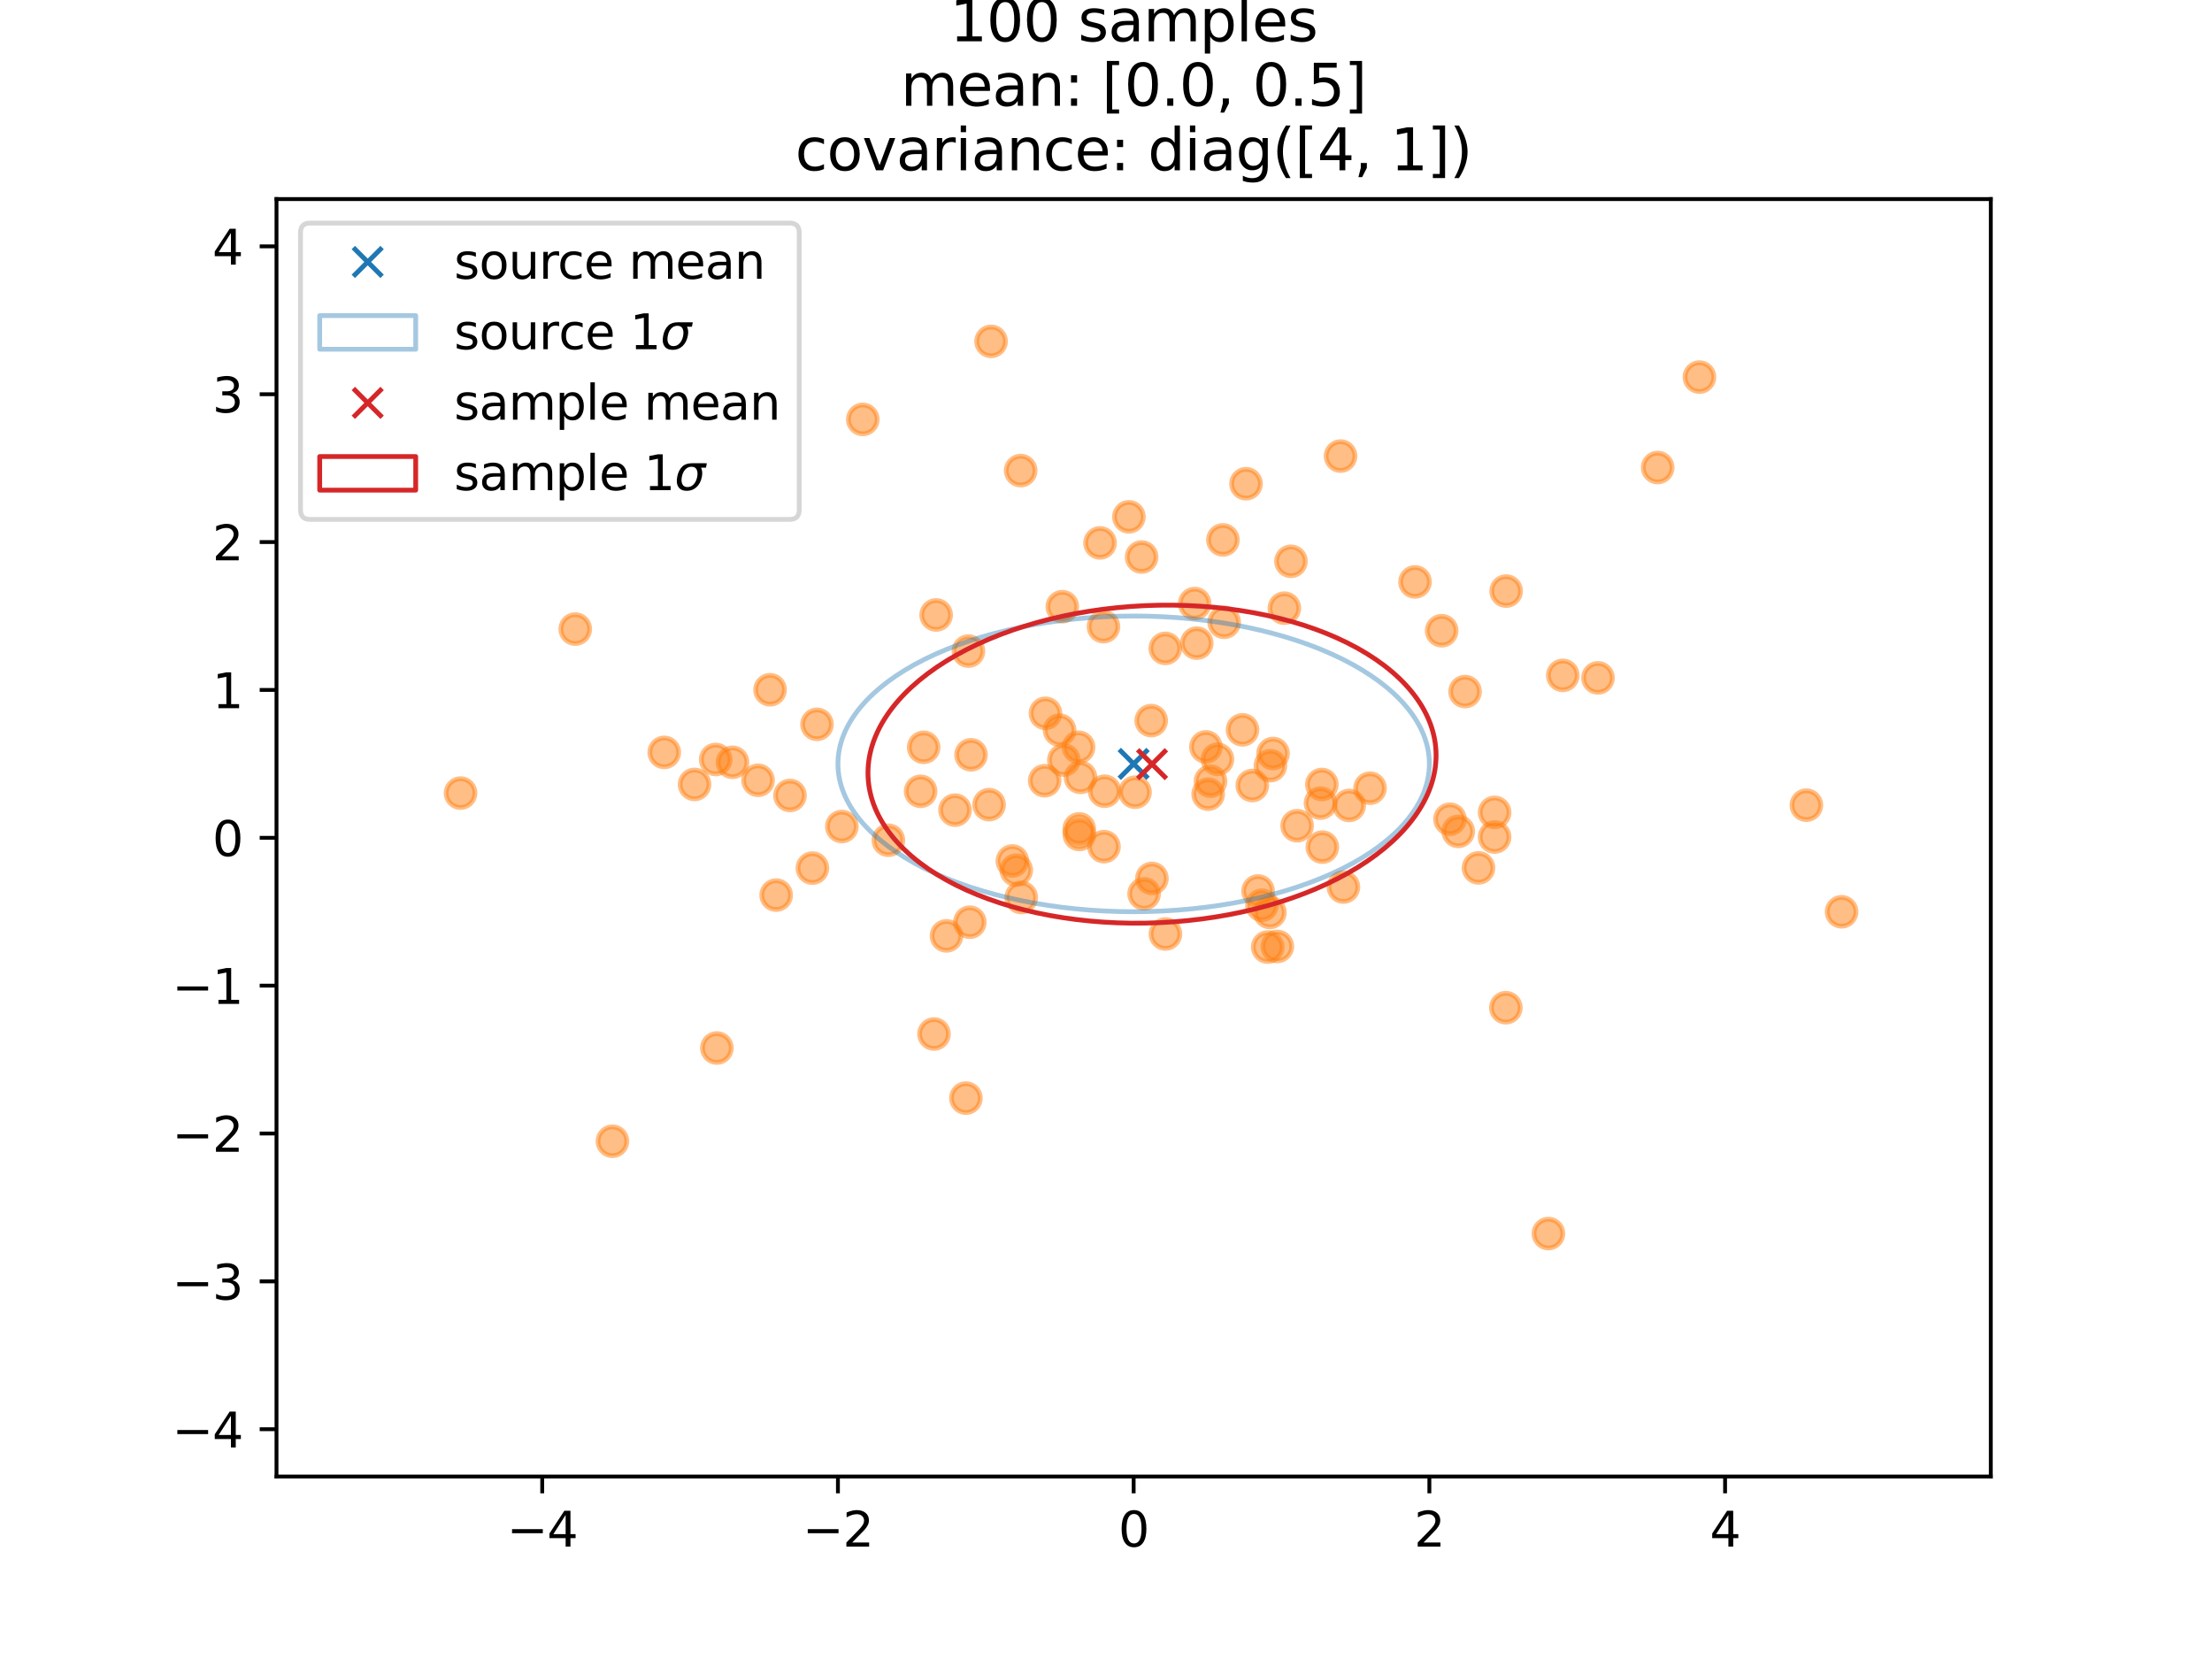 <?xml version="1.0" encoding="utf-8" standalone="no"?>
<!DOCTYPE svg PUBLIC "-//W3C//DTD SVG 1.1//EN"
  "http://www.w3.org/Graphics/SVG/1.1/DTD/svg11.dtd">
<svg xmlns:xlink="http://www.w3.org/1999/xlink" width="460.8pt" height="345.6pt" viewBox="0 0 460.8 345.6" xmlns="http://www.w3.org/2000/svg" version="1.1">
 <defs>
  <style type="text/css">*{stroke-linejoin: round; stroke-linecap: butt}</style>
 </defs>
 <g id="figure_1">
  <g id="patch_1">
   <path d="M 0 345.6 
L 460.8 345.6 
L 460.8 0 
L 0 0 
z
" style="fill: #ffffff"/>
  </g>
  <g id="axes_1">
   <g id="patch_2">
    <path d="M 57.6 307.584 
L 414.72 307.584 
L 414.72 41.472 
L 57.6 41.472 
z
" style="fill: #ffffff"/>
   </g>
   <g id="PathCollection_1">
    <defs>
     <path id="m001c4a2c15" d="M 0 3 
C 0.796 3 1.559 2.684 2.121 2.121 
C 2.684 1.559 3 0.796 3 0 
C 3 -0.796 2.684 -1.559 2.121 -2.121 
C 1.559 -2.684 0.796 -3 0 -3 
C -0.796 -3 -1.559 -2.684 -2.121 -2.121 
C -2.684 -1.559 -3 -0.796 -3 0 
C -3 0.796 -2.684 1.559 -2.121 2.121 
C -1.559 2.684 -0.796 3 0 3 
z
" style="stroke: #ff7f0e; stroke-opacity: 0.5"/>
    </defs>
    <g clip-path="url(#pe6e20562d8)">
     <use xlink:href="#m001c4a2c15" x="224.821" y="172.67" style="fill: #ff7f0e; fill-opacity: 0.5; stroke: #ff7f0e; stroke-opacity: 0.5"/>
     <use xlink:href="#m001c4a2c15" x="195.016" y="128.106" style="fill: #ff7f0e; fill-opacity: 0.5; stroke: #ff7f0e; stroke-opacity: 0.5"/>
     <use xlink:href="#m001c4a2c15" x="201.214" y="228.754" style="fill: #ff7f0e; fill-opacity: 0.5; stroke: #ff7f0e; stroke-opacity: 0.5"/>
     <use xlink:href="#m001c4a2c15" x="294.775" y="121.223" style="fill: #ff7f0e; fill-opacity: 0.5; stroke: #ff7f0e; stroke-opacity: 0.5"/>
     <use xlink:href="#m001c4a2c15" x="300.327" y="131.389" style="fill: #ff7f0e; fill-opacity: 0.5; stroke: #ff7f0e; stroke-opacity: 0.5"/>
     <use xlink:href="#m001c4a2c15" x="275.464" y="176.472" style="fill: #ff7f0e; fill-opacity: 0.5; stroke: #ff7f0e; stroke-opacity: 0.5"/>
     <use xlink:href="#m001c4a2c15" x="302.058" y="170.66" style="fill: #ff7f0e; fill-opacity: 0.5; stroke: #ff7f0e; stroke-opacity: 0.5"/>
     <use xlink:href="#m001c4a2c15" x="266.092" y="197.163" style="fill: #ff7f0e; fill-opacity: 0.5; stroke: #ff7f0e; stroke-opacity: 0.5"/>
     <use xlink:href="#m001c4a2c15" x="275.088" y="167.304" style="fill: #ff7f0e; fill-opacity: 0.5; stroke: #ff7f0e; stroke-opacity: 0.5"/>
     <use xlink:href="#m001c4a2c15" x="210.894" y="179.358" style="fill: #ff7f0e; fill-opacity: 0.5; stroke: #ff7f0e; stroke-opacity: 0.5"/>
     <use xlink:href="#m001c4a2c15" x="251.212" y="155.591" style="fill: #ff7f0e; fill-opacity: 0.5; stroke: #ff7f0e; stroke-opacity: 0.5"/>
     <use xlink:href="#m001c4a2c15" x="251.681" y="165.438" style="fill: #ff7f0e; fill-opacity: 0.5; stroke: #ff7f0e; stroke-opacity: 0.5"/>
     <use xlink:href="#m001c4a2c15" x="206.462" y="71.114" style="fill: #ff7f0e; fill-opacity: 0.5; stroke: #ff7f0e; stroke-opacity: 0.5"/>
     <use xlink:href="#m001c4a2c15" x="198.951" y="168.763" style="fill: #ff7f0e; fill-opacity: 0.5; stroke: #ff7f0e; stroke-opacity: 0.5"/>
     <use xlink:href="#m001c4a2c15" x="230.109" y="164.827" style="fill: #ff7f0e; fill-opacity: 0.5; stroke: #ff7f0e; stroke-opacity: 0.5"/>
     <use xlink:href="#m001c4a2c15" x="95.943" y="165.216" style="fill: #ff7f0e; fill-opacity: 0.5; stroke: #ff7f0e; stroke-opacity: 0.5"/>
     <use xlink:href="#m001c4a2c15" x="258.838" y="152.037" style="fill: #ff7f0e; fill-opacity: 0.5; stroke: #ff7f0e; stroke-opacity: 0.5"/>
     <use xlink:href="#m001c4a2c15" x="217.788" y="148.595" style="fill: #ff7f0e; fill-opacity: 0.5; stroke: #ff7f0e; stroke-opacity: 0.5"/>
     <use xlink:href="#m001c4a2c15" x="268.928" y="116.933" style="fill: #ff7f0e; fill-opacity: 0.5; stroke: #ff7f0e; stroke-opacity: 0.5"/>
     <use xlink:href="#m001c4a2c15" x="260.868" y="163.637" style="fill: #ff7f0e; fill-opacity: 0.5; stroke: #ff7f0e; stroke-opacity: 0.5"/>
     <use xlink:href="#m001c4a2c15" x="191.781" y="164.849" style="fill: #ff7f0e; fill-opacity: 0.5; stroke: #ff7f0e; stroke-opacity: 0.5"/>
     <use xlink:href="#m001c4a2c15" x="224.842" y="173.843" style="fill: #ff7f0e; fill-opacity: 0.5; stroke: #ff7f0e; stroke-opacity: 0.5"/>
     <use xlink:href="#m001c4a2c15" x="311.354" y="169.234" style="fill: #ff7f0e; fill-opacity: 0.5; stroke: #ff7f0e; stroke-opacity: 0.5"/>
     <use xlink:href="#m001c4a2c15" x="144.687" y="163.409" style="fill: #ff7f0e; fill-opacity: 0.5; stroke: #ff7f0e; stroke-opacity: 0.5"/>
     <use xlink:href="#m001c4a2c15" x="305.198" y="144.065" style="fill: #ff7f0e; fill-opacity: 0.5; stroke: #ff7f0e; stroke-opacity: 0.5"/>
     <use xlink:href="#m001c4a2c15" x="229.878" y="130.539" style="fill: #ff7f0e; fill-opacity: 0.5; stroke: #ff7f0e; stroke-opacity: 0.5"/>
     <use xlink:href="#m001c4a2c15" x="239.816" y="150.114" style="fill: #ff7f0e; fill-opacity: 0.5; stroke: #ff7f0e; stroke-opacity: 0.5"/>
     <use xlink:href="#m001c4a2c15" x="149.338" y="218.32" style="fill: #ff7f0e; fill-opacity: 0.5; stroke: #ff7f0e; stroke-opacity: 0.5"/>
     <use xlink:href="#m001c4a2c15" x="281.062" y="167.792" style="fill: #ff7f0e; fill-opacity: 0.5; stroke: #ff7f0e; stroke-opacity: 0.5"/>
     <use xlink:href="#m001c4a2c15" x="285.402" y="164.193" style="fill: #ff7f0e; fill-opacity: 0.5; stroke: #ff7f0e; stroke-opacity: 0.5"/>
     <use xlink:href="#m001c4a2c15" x="262.079" y="185.609" style="fill: #ff7f0e; fill-opacity: 0.5; stroke: #ff7f0e; stroke-opacity: 0.5"/>
     <use xlink:href="#m001c4a2c15" x="152.599" y="158.803" style="fill: #ff7f0e; fill-opacity: 0.5; stroke: #ff7f0e; stroke-opacity: 0.5"/>
     <use xlink:href="#m001c4a2c15" x="307.994" y="180.794" style="fill: #ff7f0e; fill-opacity: 0.5; stroke: #ff7f0e; stroke-opacity: 0.5"/>
     <use xlink:href="#m001c4a2c15" x="202.028" y="192.113" style="fill: #ff7f0e; fill-opacity: 0.5; stroke: #ff7f0e; stroke-opacity: 0.5"/>
     <use xlink:href="#m001c4a2c15" x="185.066" y="175.04" style="fill: #ff7f0e; fill-opacity: 0.5; stroke: #ff7f0e; stroke-opacity: 0.5"/>
     <use xlink:href="#m001c4a2c15" x="242.755" y="135.071" style="fill: #ff7f0e; fill-opacity: 0.5; stroke: #ff7f0e; stroke-opacity: 0.5"/>
     <use xlink:href="#m001c4a2c15" x="217.625" y="162.639" style="fill: #ff7f0e; fill-opacity: 0.5; stroke: #ff7f0e; stroke-opacity: 0.5"/>
     <use xlink:href="#m001c4a2c15" x="383.637" y="189.942" style="fill: #ff7f0e; fill-opacity: 0.5; stroke: #ff7f0e; stroke-opacity: 0.5"/>
     <use xlink:href="#m001c4a2c15" x="279.261" y="95.01" style="fill: #ff7f0e; fill-opacity: 0.5; stroke: #ff7f0e; stroke-opacity: 0.5"/>
     <use xlink:href="#m001c4a2c15" x="264.648" y="159.501" style="fill: #ff7f0e; fill-opacity: 0.5; stroke: #ff7f0e; stroke-opacity: 0.5"/>
     <use xlink:href="#m001c4a2c15" x="376.303" y="167.732" style="fill: #ff7f0e; fill-opacity: 0.5; stroke: #ff7f0e; stroke-opacity: 0.5"/>
     <use xlink:href="#m001c4a2c15" x="221.623" y="158.331" style="fill: #ff7f0e; fill-opacity: 0.5; stroke: #ff7f0e; stroke-opacity: 0.5"/>
     <use xlink:href="#m001c4a2c15" x="252.175" y="162.736" style="fill: #ff7f0e; fill-opacity: 0.5; stroke: #ff7f0e; stroke-opacity: 0.5"/>
     <use xlink:href="#m001c4a2c15" x="420.598" y="203.684" style="fill: #ff7f0e; fill-opacity: 0.5; stroke: #ff7f0e; stroke-opacity: 0.5"/>
     <use xlink:href="#m001c4a2c15" x="170.191" y="150.892" style="fill: #ff7f0e; fill-opacity: 0.5; stroke: #ff7f0e; stroke-opacity: 0.5"/>
     <use xlink:href="#m001c4a2c15" x="254.759" y="112.473" style="fill: #ff7f0e; fill-opacity: 0.5; stroke: #ff7f0e; stroke-opacity: 0.5"/>
     <use xlink:href="#m001c4a2c15" x="197.168" y="194.957" style="fill: #ff7f0e; fill-opacity: 0.5; stroke: #ff7f0e; stroke-opacity: 0.5"/>
     <use xlink:href="#m001c4a2c15" x="194.568" y="215.4" style="fill: #ff7f0e; fill-opacity: 0.5; stroke: #ff7f0e; stroke-opacity: 0.5"/>
     <use xlink:href="#m001c4a2c15" x="311.354" y="174.368" style="fill: #ff7f0e; fill-opacity: 0.5; stroke: #ff7f0e; stroke-opacity: 0.5"/>
     <use xlink:href="#m001c4a2c15" x="164.569" y="165.707" style="fill: #ff7f0e; fill-opacity: 0.5; stroke: #ff7f0e; stroke-opacity: 0.5"/>
     <use xlink:href="#m001c4a2c15" x="249.307" y="133.981" style="fill: #ff7f0e; fill-opacity: 0.5; stroke: #ff7f0e; stroke-opacity: 0.5"/>
     <use xlink:href="#m001c4a2c15" x="238.335" y="186.198" style="fill: #ff7f0e; fill-opacity: 0.5; stroke: #ff7f0e; stroke-opacity: 0.5"/>
     <use xlink:href="#m001c4a2c15" x="229.161" y="113.095" style="fill: #ff7f0e; fill-opacity: 0.5; stroke: #ff7f0e; stroke-opacity: 0.5"/>
     <use xlink:href="#m001c4a2c15" x="239.965" y="182.994" style="fill: #ff7f0e; fill-opacity: 0.5; stroke: #ff7f0e; stroke-opacity: 0.5"/>
     <use xlink:href="#m001c4a2c15" x="237.819" y="116.034" style="fill: #ff7f0e; fill-opacity: 0.5; stroke: #ff7f0e; stroke-opacity: 0.5"/>
     <use xlink:href="#m001c4a2c15" x="322.565" y="256.976" style="fill: #ff7f0e; fill-opacity: 0.5; stroke: #ff7f0e; stroke-opacity: 0.5"/>
     <use xlink:href="#m001c4a2c15" x="313.758" y="123.133" style="fill: #ff7f0e; fill-opacity: 0.5; stroke: #ff7f0e; stroke-opacity: 0.5"/>
     <use xlink:href="#m001c4a2c15" x="225.087" y="161.94" style="fill: #ff7f0e; fill-opacity: 0.5; stroke: #ff7f0e; stroke-opacity: 0.5"/>
     <use xlink:href="#m001c4a2c15" x="235.169" y="107.663" style="fill: #ff7f0e; fill-opacity: 0.5; stroke: #ff7f0e; stroke-opacity: 0.5"/>
     <use xlink:href="#m001c4a2c15" x="264.092" y="197.29" style="fill: #ff7f0e; fill-opacity: 0.5; stroke: #ff7f0e; stroke-opacity: 0.5"/>
     <use xlink:href="#m001c4a2c15" x="242.787" y="194.566" style="fill: #ff7f0e; fill-opacity: 0.5; stroke: #ff7f0e; stroke-opacity: 0.5"/>
     <use xlink:href="#m001c4a2c15" x="236.453" y="165.032" style="fill: #ff7f0e; fill-opacity: 0.5; stroke: #ff7f0e; stroke-opacity: 0.5"/>
     <use xlink:href="#m001c4a2c15" x="303.779" y="173.198" style="fill: #ff7f0e; fill-opacity: 0.5; stroke: #ff7f0e; stroke-opacity: 0.5"/>
     <use xlink:href="#m001c4a2c15" x="149.098" y="158.21" style="fill: #ff7f0e; fill-opacity: 0.5; stroke: #ff7f0e; stroke-opacity: 0.5"/>
     <use xlink:href="#m001c4a2c15" x="160.419" y="143.688" style="fill: #ff7f0e; fill-opacity: 0.5; stroke: #ff7f0e; stroke-opacity: 0.5"/>
     <use xlink:href="#m001c4a2c15" x="127.584" y="237.744" style="fill: #ff7f0e; fill-opacity: 0.5; stroke: #ff7f0e; stroke-opacity: 0.5"/>
     <use xlink:href="#m001c4a2c15" x="248.872" y="125.737" style="fill: #ff7f0e; fill-opacity: 0.5; stroke: #ff7f0e; stroke-opacity: 0.5"/>
     <use xlink:href="#m001c4a2c15" x="325.558" y="140.693" style="fill: #ff7f0e; fill-opacity: 0.5; stroke: #ff7f0e; stroke-opacity: 0.5"/>
     <use xlink:href="#m001c4a2c15" x="313.695" y="209.92" style="fill: #ff7f0e; fill-opacity: 0.5; stroke: #ff7f0e; stroke-opacity: 0.5"/>
     <use xlink:href="#m001c4a2c15" x="229.979" y="176.371" style="fill: #ff7f0e; fill-opacity: 0.5; stroke: #ff7f0e; stroke-opacity: 0.5"/>
     <use xlink:href="#m001c4a2c15" x="220.73" y="152.105" style="fill: #ff7f0e; fill-opacity: 0.5; stroke: #ff7f0e; stroke-opacity: 0.5"/>
     <use xlink:href="#m001c4a2c15" x="119.836" y="131.051" style="fill: #ff7f0e; fill-opacity: 0.5; stroke: #ff7f0e; stroke-opacity: 0.5"/>
     <use xlink:href="#m001c4a2c15" x="253.618" y="158.171" style="fill: #ff7f0e; fill-opacity: 0.5; stroke: #ff7f0e; stroke-opacity: 0.5"/>
     <use xlink:href="#m001c4a2c15" x="270.211" y="172.015" style="fill: #ff7f0e; fill-opacity: 0.5; stroke: #ff7f0e; stroke-opacity: 0.5"/>
     <use xlink:href="#m001c4a2c15" x="201.744" y="135.637" style="fill: #ff7f0e; fill-opacity: 0.5; stroke: #ff7f0e; stroke-opacity: 0.5"/>
     <use xlink:href="#m001c4a2c15" x="262.894" y="188.575" style="fill: #ff7f0e; fill-opacity: 0.5; stroke: #ff7f0e; stroke-opacity: 0.5"/>
     <use xlink:href="#m001c4a2c15" x="221.298" y="126.381" style="fill: #ff7f0e; fill-opacity: 0.5; stroke: #ff7f0e; stroke-opacity: 0.5"/>
     <use xlink:href="#m001c4a2c15" x="275.366" y="163.423" style="fill: #ff7f0e; fill-opacity: 0.5; stroke: #ff7f0e; stroke-opacity: 0.5"/>
     <use xlink:href="#m001c4a2c15" x="206.042" y="167.623" style="fill: #ff7f0e; fill-opacity: 0.5; stroke: #ff7f0e; stroke-opacity: 0.5"/>
     <use xlink:href="#m001c4a2c15" x="175.367" y="172.179" style="fill: #ff7f0e; fill-opacity: 0.5; stroke: #ff7f0e; stroke-opacity: 0.5"/>
     <use xlink:href="#m001c4a2c15" x="265.2" y="156.968" style="fill: #ff7f0e; fill-opacity: 0.5; stroke: #ff7f0e; stroke-opacity: 0.5"/>
     <use xlink:href="#m001c4a2c15" x="264.54" y="190.083" style="fill: #ff7f0e; fill-opacity: 0.5; stroke: #ff7f0e; stroke-opacity: 0.5"/>
     <use xlink:href="#m001c4a2c15" x="161.691" y="186.468" style="fill: #ff7f0e; fill-opacity: 0.5; stroke: #ff7f0e; stroke-opacity: 0.5"/>
     <use xlink:href="#m001c4a2c15" x="345.325" y="97.398" style="fill: #ff7f0e; fill-opacity: 0.5; stroke: #ff7f0e; stroke-opacity: 0.5"/>
     <use xlink:href="#m001c4a2c15" x="192.413" y="155.679" style="fill: #ff7f0e; fill-opacity: 0.5; stroke: #ff7f0e; stroke-opacity: 0.5"/>
     <use xlink:href="#m001c4a2c15" x="259.572" y="100.77" style="fill: #ff7f0e; fill-opacity: 0.5; stroke: #ff7f0e; stroke-opacity: 0.5"/>
     <use xlink:href="#m001c4a2c15" x="212.74" y="186.957" style="fill: #ff7f0e; fill-opacity: 0.5; stroke: #ff7f0e; stroke-opacity: 0.5"/>
     <use xlink:href="#m001c4a2c15" x="169.237" y="180.841" style="fill: #ff7f0e; fill-opacity: 0.5; stroke: #ff7f0e; stroke-opacity: 0.5"/>
     <use xlink:href="#m001c4a2c15" x="332.889" y="141.212" style="fill: #ff7f0e; fill-opacity: 0.5; stroke: #ff7f0e; stroke-opacity: 0.5"/>
     <use xlink:href="#m001c4a2c15" x="354.022" y="78.557" style="fill: #ff7f0e; fill-opacity: 0.5; stroke: #ff7f0e; stroke-opacity: 0.5"/>
     <use xlink:href="#m001c4a2c15" x="224.687" y="155.665" style="fill: #ff7f0e; fill-opacity: 0.5; stroke: #ff7f0e; stroke-opacity: 0.5"/>
     <use xlink:href="#m001c4a2c15" x="267.556" y="126.697" style="fill: #ff7f0e; fill-opacity: 0.5; stroke: #ff7f0e; stroke-opacity: 0.5"/>
     <use xlink:href="#m001c4a2c15" x="212.623" y="98.033" style="fill: #ff7f0e; fill-opacity: 0.5; stroke: #ff7f0e; stroke-opacity: 0.5"/>
     <use xlink:href="#m001c4a2c15" x="202.283" y="157.236" style="fill: #ff7f0e; fill-opacity: 0.5; stroke: #ff7f0e; stroke-opacity: 0.5"/>
     <use xlink:href="#m001c4a2c15" x="279.864" y="184.788" style="fill: #ff7f0e; fill-opacity: 0.5; stroke: #ff7f0e; stroke-opacity: 0.5"/>
     <use xlink:href="#m001c4a2c15" x="157.918" y="162.548" style="fill: #ff7f0e; fill-opacity: 0.5; stroke: #ff7f0e; stroke-opacity: 0.5"/>
     <use xlink:href="#m001c4a2c15" x="179.734" y="87.368" style="fill: #ff7f0e; fill-opacity: 0.5; stroke: #ff7f0e; stroke-opacity: 0.5"/>
     <use xlink:href="#m001c4a2c15" x="211.706" y="181.264" style="fill: #ff7f0e; fill-opacity: 0.5; stroke: #ff7f0e; stroke-opacity: 0.5"/>
     <use xlink:href="#m001c4a2c15" x="138.376" y="156.734" style="fill: #ff7f0e; fill-opacity: 0.5; stroke: #ff7f0e; stroke-opacity: 0.5"/>
     <use xlink:href="#m001c4a2c15" x="255.017" y="129.633" style="fill: #ff7f0e; fill-opacity: 0.5; stroke: #ff7f0e; stroke-opacity: 0.5"/>
    </g>
   </g>
   <g id="patch_3">
    <path d="M 236.16 189.929 
C 252.497 189.929 268.168 186.683 279.72 180.907 
C 291.272 175.131 297.763 167.296 297.763 159.127 
C 297.763 150.959 291.272 143.123 279.72 137.347 
C 268.168 131.571 252.497 128.326 236.16 128.326 
C 219.823 128.326 204.152 131.571 192.6 137.347 
C 181.048 143.123 174.557 150.959 174.557 159.127 
C 174.557 167.296 181.048 175.131 192.6 180.907 
C 204.152 186.683 219.823 189.929 236.16 189.929 
L 236.16 189.929 
z
" clip-path="url(#pe6e20562d8)" style="fill: none; opacity: 0.4; stroke: #1f77b4; stroke-linejoin: miter"/>
   </g>
   <g id="patch_4">
    <path d="M 238.509 126.166 
C 222.821 126.869 207.929 131.023 197.113 137.713 
C 186.298 144.403 180.441 153.082 180.833 161.84 
C 181.226 170.598 187.835 178.719 199.206 184.415 
C 210.577 190.11 225.78 192.916 241.468 192.213 
C 257.157 191.51 272.048 187.356 282.864 180.666 
C 293.68 173.976 299.536 165.297 299.144 156.539 
C 298.752 147.781 292.142 139.66 280.771 133.964 
C 269.401 128.268 254.197 125.463 238.509 126.166 
L 238.509 126.166 
z
" clip-path="url(#pe6e20562d8)" style="fill: none; stroke: #d62728; stroke-linejoin: miter"/>
   </g>
   <g id="matplotlib.axis_1">
    <g id="xtick_1">
     <g id="line2d_1">
      <defs>
       <path id="mc17766fa31" d="M 0 0 
L 0 3.5 
" style="stroke: #000000; stroke-width: 0.8"/>
      </defs>
      <g>
       <use xlink:href="#mc17766fa31" x="112.954" y="307.584" style="stroke: #000000; stroke-width: 0.8"/>
      </g>
     </g>
     <g id="text_1">
      <!-- −4 -->
      <g transform="translate(105.583 322.182) scale(0.1 -0.1)">
       <defs>
        <path id="DejaVuSans-2212" d="M 678 2272 
L 4684 2272 
L 4684 1741 
L 678 1741 
L 678 2272 
z
" transform="scale(0.016)"/>
        <path id="DejaVuSans-34" d="M 2419 4116 
L 825 1625 
L 2419 1625 
L 2419 4116 
z
M 2253 4666 
L 3047 4666 
L 3047 1625 
L 3713 1625 
L 3713 1100 
L 3047 1100 
L 3047 0 
L 2419 0 
L 2419 1100 
L 313 1100 
L 313 1709 
L 2253 4666 
z
" transform="scale(0.016)"/>
       </defs>
       <use xlink:href="#DejaVuSans-2212"/>
       <use xlink:href="#DejaVuSans-34" transform="translate(83.789 0)"/>
      </g>
     </g>
    </g>
    <g id="xtick_2">
     <g id="line2d_2">
      <g>
       <use xlink:href="#mc17766fa31" x="174.557" y="307.584" style="stroke: #000000; stroke-width: 0.8"/>
      </g>
     </g>
     <g id="text_2">
      <!-- −2 -->
      <g transform="translate(167.186 322.182) scale(0.1 -0.1)">
       <defs>
        <path id="DejaVuSans-32" d="M 1228 531 
L 3431 531 
L 3431 0 
L 469 0 
L 469 531 
Q 828 903 1448 1529 
Q 2069 2156 2228 2338 
Q 2531 2678 2651 2914 
Q 2772 3150 2772 3378 
Q 2772 3750 2511 3984 
Q 2250 4219 1831 4219 
Q 1534 4219 1204 4116 
Q 875 4013 500 3803 
L 500 4441 
Q 881 4594 1212 4672 
Q 1544 4750 1819 4750 
Q 2544 4750 2975 4387 
Q 3406 4025 3406 3419 
Q 3406 3131 3298 2873 
Q 3191 2616 2906 2266 
Q 2828 2175 2409 1742 
Q 1991 1309 1228 531 
z
" transform="scale(0.016)"/>
       </defs>
       <use xlink:href="#DejaVuSans-2212"/>
       <use xlink:href="#DejaVuSans-32" transform="translate(83.789 0)"/>
      </g>
     </g>
    </g>
    <g id="xtick_3">
     <g id="line2d_3">
      <g>
       <use xlink:href="#mc17766fa31" x="236.16" y="307.584" style="stroke: #000000; stroke-width: 0.8"/>
      </g>
     </g>
     <g id="text_3">
      <!-- 0 -->
      <g transform="translate(232.979 322.182) scale(0.1 -0.1)">
       <defs>
        <path id="DejaVuSans-30" d="M 2034 4250 
Q 1547 4250 1301 3770 
Q 1056 3291 1056 2328 
Q 1056 1369 1301 889 
Q 1547 409 2034 409 
Q 2525 409 2770 889 
Q 3016 1369 3016 2328 
Q 3016 3291 2770 3770 
Q 2525 4250 2034 4250 
z
M 2034 4750 
Q 2819 4750 3233 4129 
Q 3647 3509 3647 2328 
Q 3647 1150 3233 529 
Q 2819 -91 2034 -91 
Q 1250 -91 836 529 
Q 422 1150 422 2328 
Q 422 3509 836 4129 
Q 1250 4750 2034 4750 
z
" transform="scale(0.016)"/>
       </defs>
       <use xlink:href="#DejaVuSans-30"/>
      </g>
     </g>
    </g>
    <g id="xtick_4">
     <g id="line2d_4">
      <g>
       <use xlink:href="#mc17766fa31" x="297.763" y="307.584" style="stroke: #000000; stroke-width: 0.8"/>
      </g>
     </g>
     <g id="text_4">
      <!-- 2 -->
      <g transform="translate(294.582 322.182) scale(0.1 -0.1)">
       <use xlink:href="#DejaVuSans-32"/>
      </g>
     </g>
    </g>
    <g id="xtick_5">
     <g id="line2d_5">
      <g>
       <use xlink:href="#mc17766fa31" x="359.366" y="307.584" style="stroke: #000000; stroke-width: 0.8"/>
      </g>
     </g>
     <g id="text_5">
      <!-- 4 -->
      <g transform="translate(356.185 322.182) scale(0.1 -0.1)">
       <use xlink:href="#DejaVuSans-34"/>
      </g>
     </g>
    </g>
   </g>
   <g id="matplotlib.axis_2">
    <g id="ytick_1">
     <g id="line2d_6">
      <defs>
       <path id="m37da27cb88" d="M 0 0 
L -3.5 0 
" style="stroke: #000000; stroke-width: 0.8"/>
      </defs>
      <g>
       <use xlink:href="#m37da27cb88" x="57.6" y="297.734" style="stroke: #000000; stroke-width: 0.8"/>
      </g>
     </g>
     <g id="text_6">
      <!-- −4 -->
      <g transform="translate(35.858 301.533) scale(0.1 -0.1)">
       <use xlink:href="#DejaVuSans-2212"/>
       <use xlink:href="#DejaVuSans-34" transform="translate(83.789 0)"/>
      </g>
     </g>
    </g>
    <g id="ytick_2">
     <g id="line2d_7">
      <g>
       <use xlink:href="#m37da27cb88" x="57.6" y="266.933" style="stroke: #000000; stroke-width: 0.8"/>
      </g>
     </g>
     <g id="text_7">
      <!-- −3 -->
      <g transform="translate(35.858 270.732) scale(0.1 -0.1)">
       <defs>
        <path id="DejaVuSans-33" d="M 2597 2516 
Q 3050 2419 3304 2112 
Q 3559 1806 3559 1356 
Q 3559 666 3084 287 
Q 2609 -91 1734 -91 
Q 1441 -91 1130 -33 
Q 819 25 488 141 
L 488 750 
Q 750 597 1062 519 
Q 1375 441 1716 441 
Q 2309 441 2620 675 
Q 2931 909 2931 1356 
Q 2931 1769 2642 2001 
Q 2353 2234 1838 2234 
L 1294 2234 
L 1294 2753 
L 1863 2753 
Q 2328 2753 2575 2939 
Q 2822 3125 2822 3475 
Q 2822 3834 2567 4026 
Q 2313 4219 1838 4219 
Q 1578 4219 1281 4162 
Q 984 4106 628 3988 
L 628 4550 
Q 988 4650 1302 4700 
Q 1616 4750 1894 4750 
Q 2613 4750 3031 4423 
Q 3450 4097 3450 3541 
Q 3450 3153 3228 2886 
Q 3006 2619 2597 2516 
z
" transform="scale(0.016)"/>
       </defs>
       <use xlink:href="#DejaVuSans-2212"/>
       <use xlink:href="#DejaVuSans-33" transform="translate(83.789 0)"/>
      </g>
     </g>
    </g>
    <g id="ytick_3">
     <g id="line2d_8">
      <g>
       <use xlink:href="#m37da27cb88" x="57.6" y="236.131" style="stroke: #000000; stroke-width: 0.8"/>
      </g>
     </g>
     <g id="text_8">
      <!-- −2 -->
      <g transform="translate(35.858 239.93) scale(0.1 -0.1)">
       <use xlink:href="#DejaVuSans-2212"/>
       <use xlink:href="#DejaVuSans-32" transform="translate(83.789 0)"/>
      </g>
     </g>
    </g>
    <g id="ytick_4">
     <g id="line2d_9">
      <g>
       <use xlink:href="#m37da27cb88" x="57.6" y="205.33" style="stroke: #000000; stroke-width: 0.8"/>
      </g>
     </g>
     <g id="text_9">
      <!-- −1 -->
      <g transform="translate(35.858 209.129) scale(0.1 -0.1)">
       <defs>
        <path id="DejaVuSans-31" d="M 794 531 
L 1825 531 
L 1825 4091 
L 703 3866 
L 703 4441 
L 1819 4666 
L 2450 4666 
L 2450 531 
L 3481 531 
L 3481 0 
L 794 0 
L 794 531 
z
" transform="scale(0.016)"/>
       </defs>
       <use xlink:href="#DejaVuSans-2212"/>
       <use xlink:href="#DejaVuSans-31" transform="translate(83.789 0)"/>
      </g>
     </g>
    </g>
    <g id="ytick_5">
     <g id="line2d_10">
      <g>
       <use xlink:href="#m37da27cb88" x="57.6" y="174.528" style="stroke: #000000; stroke-width: 0.8"/>
      </g>
     </g>
     <g id="text_10">
      <!-- 0 -->
      <g transform="translate(44.237 178.327) scale(0.1 -0.1)">
       <use xlink:href="#DejaVuSans-30"/>
      </g>
     </g>
    </g>
    <g id="ytick_6">
     <g id="line2d_11">
      <g>
       <use xlink:href="#m37da27cb88" x="57.6" y="143.726" style="stroke: #000000; stroke-width: 0.8"/>
      </g>
     </g>
     <g id="text_11">
      <!-- 1 -->
      <g transform="translate(44.237 147.526) scale(0.1 -0.1)">
       <use xlink:href="#DejaVuSans-31"/>
      </g>
     </g>
    </g>
    <g id="ytick_7">
     <g id="line2d_12">
      <g>
       <use xlink:href="#m37da27cb88" x="57.6" y="112.925" style="stroke: #000000; stroke-width: 0.8"/>
      </g>
     </g>
     <g id="text_12">
      <!-- 2 -->
      <g transform="translate(44.237 116.724) scale(0.1 -0.1)">
       <use xlink:href="#DejaVuSans-32"/>
      </g>
     </g>
    </g>
    <g id="ytick_8">
     <g id="line2d_13">
      <g>
       <use xlink:href="#m37da27cb88" x="57.6" y="82.123" style="stroke: #000000; stroke-width: 0.8"/>
      </g>
     </g>
     <g id="text_13">
      <!-- 3 -->
      <g transform="translate(44.237 85.923) scale(0.1 -0.1)">
       <use xlink:href="#DejaVuSans-33"/>
      </g>
     </g>
    </g>
    <g id="ytick_9">
     <g id="line2d_14">
      <g>
       <use xlink:href="#m37da27cb88" x="57.6" y="51.322" style="stroke: #000000; stroke-width: 0.8"/>
      </g>
     </g>
     <g id="text_14">
      <!-- 4 -->
      <g transform="translate(44.237 55.121) scale(0.1 -0.1)">
       <use xlink:href="#DejaVuSans-34"/>
      </g>
     </g>
    </g>
   </g>
   <g id="line2d_15">
    <defs>
     <path id="m9e0ea1ad6f" d="M -3 3 
L 3 -3 
M -3 -3 
L 3 3 
" style="stroke: #1f77b4"/>
    </defs>
    <g clip-path="url(#pe6e20562d8)">
     <use xlink:href="#m9e0ea1ad6f" x="236.16" y="159.127" style="fill: #1f77b4; stroke: #1f77b4"/>
    </g>
   </g>
   <g id="line2d_16">
    <defs>
     <path id="md30461a9f6" d="M -3 3 
L 3 -3 
M -3 -3 
L 3 3 
" style="stroke: #d62728"/>
    </defs>
    <g clip-path="url(#pe6e20562d8)">
     <use xlink:href="#md30461a9f6" x="239.989" y="159.189" style="fill: #d62728; stroke: #d62728"/>
    </g>
   </g>
   <g id="patch_5">
    <path d="M 57.6 307.584 
L 57.6 41.472 
" style="fill: none; stroke: #000000; stroke-width: 0.8; stroke-linejoin: miter; stroke-linecap: square"/>
   </g>
   <g id="patch_6">
    <path d="M 414.72 307.584 
L 414.72 41.472 
" style="fill: none; stroke: #000000; stroke-width: 0.8; stroke-linejoin: miter; stroke-linecap: square"/>
   </g>
   <g id="patch_7">
    <path d="M 57.6 307.584 
L 414.72 307.584 
" style="fill: none; stroke: #000000; stroke-width: 0.8; stroke-linejoin: miter; stroke-linecap: square"/>
   </g>
   <g id="patch_8">
    <path d="M 57.6 41.472 
L 414.72 41.472 
" style="fill: none; stroke: #000000; stroke-width: 0.8; stroke-linejoin: miter; stroke-linecap: square"/>
   </g>
   <g id="text_15">
    <!-- 100 samples -->
    <g transform="translate(197.86 8.597) scale(0.12 -0.12)">
     <defs>
      <path id="DejaVuSans-20" transform="scale(0.016)"/>
      <path id="DejaVuSans-73" d="M 2834 3397 
L 2834 2853 
Q 2591 2978 2328 3040 
Q 2066 3103 1784 3103 
Q 1356 3103 1142 2972 
Q 928 2841 928 2578 
Q 928 2378 1081 2264 
Q 1234 2150 1697 2047 
L 1894 2003 
Q 2506 1872 2764 1633 
Q 3022 1394 3022 966 
Q 3022 478 2636 193 
Q 2250 -91 1575 -91 
Q 1294 -91 989 -36 
Q 684 19 347 128 
L 347 722 
Q 666 556 975 473 
Q 1284 391 1588 391 
Q 1994 391 2212 530 
Q 2431 669 2431 922 
Q 2431 1156 2273 1281 
Q 2116 1406 1581 1522 
L 1381 1569 
Q 847 1681 609 1914 
Q 372 2147 372 2553 
Q 372 3047 722 3315 
Q 1072 3584 1716 3584 
Q 2034 3584 2315 3537 
Q 2597 3491 2834 3397 
z
" transform="scale(0.016)"/>
      <path id="DejaVuSans-61" d="M 2194 1759 
Q 1497 1759 1228 1600 
Q 959 1441 959 1056 
Q 959 750 1161 570 
Q 1363 391 1709 391 
Q 2188 391 2477 730 
Q 2766 1069 2766 1631 
L 2766 1759 
L 2194 1759 
z
M 3341 1997 
L 3341 0 
L 2766 0 
L 2766 531 
Q 2569 213 2275 61 
Q 1981 -91 1556 -91 
Q 1019 -91 701 211 
Q 384 513 384 1019 
Q 384 1609 779 1909 
Q 1175 2209 1959 2209 
L 2766 2209 
L 2766 2266 
Q 2766 2663 2505 2880 
Q 2244 3097 1772 3097 
Q 1472 3097 1187 3025 
Q 903 2953 641 2809 
L 641 3341 
Q 956 3463 1253 3523 
Q 1550 3584 1831 3584 
Q 2591 3584 2966 3190 
Q 3341 2797 3341 1997 
z
" transform="scale(0.016)"/>
      <path id="DejaVuSans-6d" d="M 3328 2828 
Q 3544 3216 3844 3400 
Q 4144 3584 4550 3584 
Q 5097 3584 5394 3201 
Q 5691 2819 5691 2113 
L 5691 0 
L 5113 0 
L 5113 2094 
Q 5113 2597 4934 2840 
Q 4756 3084 4391 3084 
Q 3944 3084 3684 2787 
Q 3425 2491 3425 1978 
L 3425 0 
L 2847 0 
L 2847 2094 
Q 2847 2600 2669 2842 
Q 2491 3084 2119 3084 
Q 1678 3084 1418 2786 
Q 1159 2488 1159 1978 
L 1159 0 
L 581 0 
L 581 3500 
L 1159 3500 
L 1159 2956 
Q 1356 3278 1631 3431 
Q 1906 3584 2284 3584 
Q 2666 3584 2933 3390 
Q 3200 3197 3328 2828 
z
" transform="scale(0.016)"/>
      <path id="DejaVuSans-70" d="M 1159 525 
L 1159 -1331 
L 581 -1331 
L 581 3500 
L 1159 3500 
L 1159 2969 
Q 1341 3281 1617 3432 
Q 1894 3584 2278 3584 
Q 2916 3584 3314 3078 
Q 3713 2572 3713 1747 
Q 3713 922 3314 415 
Q 2916 -91 2278 -91 
Q 1894 -91 1617 61 
Q 1341 213 1159 525 
z
M 3116 1747 
Q 3116 2381 2855 2742 
Q 2594 3103 2138 3103 
Q 1681 3103 1420 2742 
Q 1159 2381 1159 1747 
Q 1159 1113 1420 752 
Q 1681 391 2138 391 
Q 2594 391 2855 752 
Q 3116 1113 3116 1747 
z
" transform="scale(0.016)"/>
      <path id="DejaVuSans-6c" d="M 603 4863 
L 1178 4863 
L 1178 0 
L 603 0 
L 603 4863 
z
" transform="scale(0.016)"/>
      <path id="DejaVuSans-65" d="M 3597 1894 
L 3597 1613 
L 953 1613 
Q 991 1019 1311 708 
Q 1631 397 2203 397 
Q 2534 397 2845 478 
Q 3156 559 3463 722 
L 3463 178 
Q 3153 47 2828 -22 
Q 2503 -91 2169 -91 
Q 1331 -91 842 396 
Q 353 884 353 1716 
Q 353 2575 817 3079 
Q 1281 3584 2069 3584 
Q 2775 3584 3186 3129 
Q 3597 2675 3597 1894 
z
M 3022 2063 
Q 3016 2534 2758 2815 
Q 2500 3097 2075 3097 
Q 1594 3097 1305 2825 
Q 1016 2553 972 2059 
L 3022 2063 
z
" transform="scale(0.016)"/>
     </defs>
     <use xlink:href="#DejaVuSans-31"/>
     <use xlink:href="#DejaVuSans-30" transform="translate(63.623 0)"/>
     <use xlink:href="#DejaVuSans-30" transform="translate(127.246 0)"/>
     <use xlink:href="#DejaVuSans-20" transform="translate(190.869 0)"/>
     <use xlink:href="#DejaVuSans-73" transform="translate(222.656 0)"/>
     <use xlink:href="#DejaVuSans-61" transform="translate(274.756 0)"/>
     <use xlink:href="#DejaVuSans-6d" transform="translate(336.035 0)"/>
     <use xlink:href="#DejaVuSans-70" transform="translate(433.447 0)"/>
     <use xlink:href="#DejaVuSans-6c" transform="translate(496.924 0)"/>
     <use xlink:href="#DejaVuSans-65" transform="translate(524.707 0)"/>
     <use xlink:href="#DejaVuSans-73" transform="translate(586.23 0)"/>
    </g>
    <!-- mean: [0.0, 0.5] -->
    <g transform="translate(187.637 22.035) scale(0.12 -0.12)">
     <defs>
      <path id="DejaVuSans-6e" d="M 3513 2113 
L 3513 0 
L 2938 0 
L 2938 2094 
Q 2938 2591 2744 2837 
Q 2550 3084 2163 3084 
Q 1697 3084 1428 2787 
Q 1159 2491 1159 1978 
L 1159 0 
L 581 0 
L 581 3500 
L 1159 3500 
L 1159 2956 
Q 1366 3272 1645 3428 
Q 1925 3584 2291 3584 
Q 2894 3584 3203 3211 
Q 3513 2838 3513 2113 
z
" transform="scale(0.016)"/>
      <path id="DejaVuSans-3a" d="M 750 794 
L 1409 794 
L 1409 0 
L 750 0 
L 750 794 
z
M 750 3309 
L 1409 3309 
L 1409 2516 
L 750 2516 
L 750 3309 
z
" transform="scale(0.016)"/>
      <path id="DejaVuSans-5b" d="M 550 4863 
L 1875 4863 
L 1875 4416 
L 1125 4416 
L 1125 -397 
L 1875 -397 
L 1875 -844 
L 550 -844 
L 550 4863 
z
" transform="scale(0.016)"/>
      <path id="DejaVuSans-2e" d="M 684 794 
L 1344 794 
L 1344 0 
L 684 0 
L 684 794 
z
" transform="scale(0.016)"/>
      <path id="DejaVuSans-2c" d="M 750 794 
L 1409 794 
L 1409 256 
L 897 -744 
L 494 -744 
L 750 256 
L 750 794 
z
" transform="scale(0.016)"/>
      <path id="DejaVuSans-35" d="M 691 4666 
L 3169 4666 
L 3169 4134 
L 1269 4134 
L 1269 2991 
Q 1406 3038 1543 3061 
Q 1681 3084 1819 3084 
Q 2600 3084 3056 2656 
Q 3513 2228 3513 1497 
Q 3513 744 3044 326 
Q 2575 -91 1722 -91 
Q 1428 -91 1123 -41 
Q 819 9 494 109 
L 494 744 
Q 775 591 1075 516 
Q 1375 441 1709 441 
Q 2250 441 2565 725 
Q 2881 1009 2881 1497 
Q 2881 1984 2565 2268 
Q 2250 2553 1709 2553 
Q 1456 2553 1204 2497 
Q 953 2441 691 2322 
L 691 4666 
z
" transform="scale(0.016)"/>
      <path id="DejaVuSans-5d" d="M 1947 4863 
L 1947 -844 
L 622 -844 
L 622 -397 
L 1369 -397 
L 1369 4416 
L 622 4416 
L 622 4863 
L 1947 4863 
z
" transform="scale(0.016)"/>
     </defs>
     <use xlink:href="#DejaVuSans-6d"/>
     <use xlink:href="#DejaVuSans-65" transform="translate(97.412 0)"/>
     <use xlink:href="#DejaVuSans-61" transform="translate(158.936 0)"/>
     <use xlink:href="#DejaVuSans-6e" transform="translate(220.215 0)"/>
     <use xlink:href="#DejaVuSans-3a" transform="translate(283.594 0)"/>
     <use xlink:href="#DejaVuSans-20" transform="translate(317.285 0)"/>
     <use xlink:href="#DejaVuSans-5b" transform="translate(349.072 0)"/>
     <use xlink:href="#DejaVuSans-30" transform="translate(388.086 0)"/>
     <use xlink:href="#DejaVuSans-2e" transform="translate(451.709 0)"/>
     <use xlink:href="#DejaVuSans-30" transform="translate(483.496 0)"/>
     <use xlink:href="#DejaVuSans-2c" transform="translate(547.119 0)"/>
     <use xlink:href="#DejaVuSans-20" transform="translate(578.906 0)"/>
     <use xlink:href="#DejaVuSans-30" transform="translate(610.693 0)"/>
     <use xlink:href="#DejaVuSans-2e" transform="translate(674.316 0)"/>
     <use xlink:href="#DejaVuSans-35" transform="translate(706.104 0)"/>
     <use xlink:href="#DejaVuSans-5d" transform="translate(769.727 0)"/>
    </g>
    <!-- covariance: diag([4, 1]) -->
    <g transform="translate(165.655 35.472) scale(0.12 -0.12)">
     <defs>
      <path id="DejaVuSans-63" d="M 3122 3366 
L 3122 2828 
Q 2878 2963 2633 3030 
Q 2388 3097 2138 3097 
Q 1578 3097 1268 2742 
Q 959 2388 959 1747 
Q 959 1106 1268 751 
Q 1578 397 2138 397 
Q 2388 397 2633 464 
Q 2878 531 3122 666 
L 3122 134 
Q 2881 22 2623 -34 
Q 2366 -91 2075 -91 
Q 1284 -91 818 406 
Q 353 903 353 1747 
Q 353 2603 823 3093 
Q 1294 3584 2113 3584 
Q 2378 3584 2631 3529 
Q 2884 3475 3122 3366 
z
" transform="scale(0.016)"/>
      <path id="DejaVuSans-6f" d="M 1959 3097 
Q 1497 3097 1228 2736 
Q 959 2375 959 1747 
Q 959 1119 1226 758 
Q 1494 397 1959 397 
Q 2419 397 2687 759 
Q 2956 1122 2956 1747 
Q 2956 2369 2687 2733 
Q 2419 3097 1959 3097 
z
M 1959 3584 
Q 2709 3584 3137 3096 
Q 3566 2609 3566 1747 
Q 3566 888 3137 398 
Q 2709 -91 1959 -91 
Q 1206 -91 779 398 
Q 353 888 353 1747 
Q 353 2609 779 3096 
Q 1206 3584 1959 3584 
z
" transform="scale(0.016)"/>
      <path id="DejaVuSans-76" d="M 191 3500 
L 800 3500 
L 1894 563 
L 2988 3500 
L 3597 3500 
L 2284 0 
L 1503 0 
L 191 3500 
z
" transform="scale(0.016)"/>
      <path id="DejaVuSans-72" d="M 2631 2963 
Q 2534 3019 2420 3045 
Q 2306 3072 2169 3072 
Q 1681 3072 1420 2755 
Q 1159 2438 1159 1844 
L 1159 0 
L 581 0 
L 581 3500 
L 1159 3500 
L 1159 2956 
Q 1341 3275 1631 3429 
Q 1922 3584 2338 3584 
Q 2397 3584 2469 3576 
Q 2541 3569 2628 3553 
L 2631 2963 
z
" transform="scale(0.016)"/>
      <path id="DejaVuSans-69" d="M 603 3500 
L 1178 3500 
L 1178 0 
L 603 0 
L 603 3500 
z
M 603 4863 
L 1178 4863 
L 1178 4134 
L 603 4134 
L 603 4863 
z
" transform="scale(0.016)"/>
      <path id="DejaVuSans-64" d="M 2906 2969 
L 2906 4863 
L 3481 4863 
L 3481 0 
L 2906 0 
L 2906 525 
Q 2725 213 2448 61 
Q 2172 -91 1784 -91 
Q 1150 -91 751 415 
Q 353 922 353 1747 
Q 353 2572 751 3078 
Q 1150 3584 1784 3584 
Q 2172 3584 2448 3432 
Q 2725 3281 2906 2969 
z
M 947 1747 
Q 947 1113 1208 752 
Q 1469 391 1925 391 
Q 2381 391 2643 752 
Q 2906 1113 2906 1747 
Q 2906 2381 2643 2742 
Q 2381 3103 1925 3103 
Q 1469 3103 1208 2742 
Q 947 2381 947 1747 
z
" transform="scale(0.016)"/>
      <path id="DejaVuSans-67" d="M 2906 1791 
Q 2906 2416 2648 2759 
Q 2391 3103 1925 3103 
Q 1463 3103 1205 2759 
Q 947 2416 947 1791 
Q 947 1169 1205 825 
Q 1463 481 1925 481 
Q 2391 481 2648 825 
Q 2906 1169 2906 1791 
z
M 3481 434 
Q 3481 -459 3084 -895 
Q 2688 -1331 1869 -1331 
Q 1566 -1331 1297 -1286 
Q 1028 -1241 775 -1147 
L 775 -588 
Q 1028 -725 1275 -790 
Q 1522 -856 1778 -856 
Q 2344 -856 2625 -561 
Q 2906 -266 2906 331 
L 2906 616 
Q 2728 306 2450 153 
Q 2172 0 1784 0 
Q 1141 0 747 490 
Q 353 981 353 1791 
Q 353 2603 747 3093 
Q 1141 3584 1784 3584 
Q 2172 3584 2450 3431 
Q 2728 3278 2906 2969 
L 2906 3500 
L 3481 3500 
L 3481 434 
z
" transform="scale(0.016)"/>
      <path id="DejaVuSans-28" d="M 1984 4856 
Q 1566 4138 1362 3434 
Q 1159 2731 1159 2009 
Q 1159 1288 1364 580 
Q 1569 -128 1984 -844 
L 1484 -844 
Q 1016 -109 783 600 
Q 550 1309 550 2009 
Q 550 2706 781 3412 
Q 1013 4119 1484 4856 
L 1984 4856 
z
" transform="scale(0.016)"/>
      <path id="DejaVuSans-29" d="M 513 4856 
L 1013 4856 
Q 1481 4119 1714 3412 
Q 1947 2706 1947 2009 
Q 1947 1309 1714 600 
Q 1481 -109 1013 -844 
L 513 -844 
Q 928 -128 1133 580 
Q 1338 1288 1338 2009 
Q 1338 2731 1133 3434 
Q 928 4138 513 4856 
z
" transform="scale(0.016)"/>
     </defs>
     <use xlink:href="#DejaVuSans-63"/>
     <use xlink:href="#DejaVuSans-6f" transform="translate(54.98 0)"/>
     <use xlink:href="#DejaVuSans-76" transform="translate(116.162 0)"/>
     <use xlink:href="#DejaVuSans-61" transform="translate(175.342 0)"/>
     <use xlink:href="#DejaVuSans-72" transform="translate(236.621 0)"/>
     <use xlink:href="#DejaVuSans-69" transform="translate(277.734 0)"/>
     <use xlink:href="#DejaVuSans-61" transform="translate(305.518 0)"/>
     <use xlink:href="#DejaVuSans-6e" transform="translate(366.797 0)"/>
     <use xlink:href="#DejaVuSans-63" transform="translate(430.176 0)"/>
     <use xlink:href="#DejaVuSans-65" transform="translate(485.156 0)"/>
     <use xlink:href="#DejaVuSans-3a" transform="translate(546.68 0)"/>
     <use xlink:href="#DejaVuSans-20" transform="translate(580.371 0)"/>
     <use xlink:href="#DejaVuSans-64" transform="translate(612.158 0)"/>
     <use xlink:href="#DejaVuSans-69" transform="translate(675.635 0)"/>
     <use xlink:href="#DejaVuSans-61" transform="translate(703.418 0)"/>
     <use xlink:href="#DejaVuSans-67" transform="translate(764.697 0)"/>
     <use xlink:href="#DejaVuSans-28" transform="translate(828.174 0)"/>
     <use xlink:href="#DejaVuSans-5b" transform="translate(867.188 0)"/>
     <use xlink:href="#DejaVuSans-34" transform="translate(906.201 0)"/>
     <use xlink:href="#DejaVuSans-2c" transform="translate(969.824 0)"/>
     <use xlink:href="#DejaVuSans-20" transform="translate(1001.611 0)"/>
     <use xlink:href="#DejaVuSans-31" transform="translate(1033.398 0)"/>
     <use xlink:href="#DejaVuSans-5d" transform="translate(1097.021 0)"/>
     <use xlink:href="#DejaVuSans-29" transform="translate(1136.035 0)"/>
    </g>
   </g>
   <g id="legend_1">
    <g id="patch_9">
     <path d="M 64.6 108.206 
L 164.495 108.206 
Q 166.495 108.206 166.495 106.206 
L 166.495 48.472 
Q 166.495 46.472 164.495 46.472 
L 64.6 46.472 
Q 62.6 46.472 62.6 48.472 
L 62.6 106.206 
Q 62.6 108.206 64.6 108.206 
z
" style="fill: #ffffff; opacity: 0.8; stroke: #cccccc; stroke-linejoin: miter"/>
    </g>
    <g id="line2d_17">
     <g>
      <use xlink:href="#m9e0ea1ad6f" x="76.6" y="54.57" style="fill: #1f77b4; stroke: #1f77b4"/>
     </g>
    </g>
    <g id="text_16">
     <!-- source mean -->
     <g transform="translate(94.6 58.07) scale(0.1 -0.1)">
      <defs>
       <path id="DejaVuSans-75" d="M 544 1381 
L 544 3500 
L 1119 3500 
L 1119 1403 
Q 1119 906 1312 657 
Q 1506 409 1894 409 
Q 2359 409 2629 706 
Q 2900 1003 2900 1516 
L 2900 3500 
L 3475 3500 
L 3475 0 
L 2900 0 
L 2900 538 
Q 2691 219 2414 64 
Q 2138 -91 1772 -91 
Q 1169 -91 856 284 
Q 544 659 544 1381 
z
M 1991 3584 
L 1991 3584 
z
" transform="scale(0.016)"/>
      </defs>
      <use xlink:href="#DejaVuSans-73"/>
      <use xlink:href="#DejaVuSans-6f" transform="translate(52.1 0)"/>
      <use xlink:href="#DejaVuSans-75" transform="translate(113.281 0)"/>
      <use xlink:href="#DejaVuSans-72" transform="translate(176.66 0)"/>
      <use xlink:href="#DejaVuSans-63" transform="translate(215.523 0)"/>
      <use xlink:href="#DejaVuSans-65" transform="translate(270.504 0)"/>
      <use xlink:href="#DejaVuSans-20" transform="translate(332.027 0)"/>
      <use xlink:href="#DejaVuSans-6d" transform="translate(363.814 0)"/>
      <use xlink:href="#DejaVuSans-65" transform="translate(461.227 0)"/>
      <use xlink:href="#DejaVuSans-61" transform="translate(522.75 0)"/>
      <use xlink:href="#DejaVuSans-6e" transform="translate(584.029 0)"/>
     </g>
    </g>
    <g id="patch_10">
     <path d="M 66.6 72.749 
L 86.6 72.749 
L 86.6 65.749 
L 66.6 65.749 
L 66.6 72.749 
z
" style="fill: none; opacity: 0.4; stroke: #1f77b4; stroke-linejoin: miter"/>
    </g>
    <g id="text_17">
     <!-- source $1\sigma$ -->
     <g transform="translate(94.6 72.749) scale(0.1 -0.1)">
      <defs>
       <path id="DejaVuSans-Oblique-3c3" d="M 2219 3044 
Q 1744 3044 1422 2700 
Q 1081 2341 969 1747 
Q 844 1119 1044 756 
Q 1241 397 1706 397 
Q 2166 397 2503 759 
Q 2844 1122 2966 1747 
Q 3075 2319 2881 2700 
Q 2700 3044 2219 3044 
z
M 2309 3503 
L 4219 3500 
L 4106 2925 
L 3463 2925 
Q 3706 2438 3575 1747 
Q 3406 888 2884 400 
Q 2359 -91 1609 -91 
Q 856 -91 525 400 
Q 194 888 363 1747 
Q 528 2609 1050 3097 
Q 1484 3503 2309 3503 
z
" transform="scale(0.016)"/>
      </defs>
      <use xlink:href="#DejaVuSans-73" transform="translate(0 0.094)"/>
      <use xlink:href="#DejaVuSans-6f" transform="translate(52.1 0.094)"/>
      <use xlink:href="#DejaVuSans-75" transform="translate(113.281 0.094)"/>
      <use xlink:href="#DejaVuSans-72" transform="translate(176.66 0.094)"/>
      <use xlink:href="#DejaVuSans-63" transform="translate(217.773 0.094)"/>
      <use xlink:href="#DejaVuSans-65" transform="translate(272.754 0.094)"/>
      <use xlink:href="#DejaVuSans-20" transform="translate(334.277 0.094)"/>
      <use xlink:href="#DejaVuSans-31" transform="translate(366.064 0.094)"/>
      <use xlink:href="#DejaVuSans-Oblique-3c3" transform="translate(429.688 0.094)"/>
     </g>
    </g>
    <g id="line2d_18">
     <g>
      <use xlink:href="#md30461a9f6" x="76.6" y="83.927" style="fill: #d62728; stroke: #d62728"/>
     </g>
    </g>
    <g id="text_18">
     <!-- sample mean -->
     <g transform="translate(94.6 87.427) scale(0.1 -0.1)">
      <use xlink:href="#DejaVuSans-73"/>
      <use xlink:href="#DejaVuSans-61" transform="translate(52.1 0)"/>
      <use xlink:href="#DejaVuSans-6d" transform="translate(113.379 0)"/>
      <use xlink:href="#DejaVuSans-70" transform="translate(210.791 0)"/>
      <use xlink:href="#DejaVuSans-6c" transform="translate(274.268 0)"/>
      <use xlink:href="#DejaVuSans-65" transform="translate(302.051 0)"/>
      <use xlink:href="#DejaVuSans-20" transform="translate(363.574 0)"/>
      <use xlink:href="#DejaVuSans-6d" transform="translate(395.361 0)"/>
      <use xlink:href="#DejaVuSans-65" transform="translate(492.773 0)"/>
      <use xlink:href="#DejaVuSans-61" transform="translate(554.297 0)"/>
      <use xlink:href="#DejaVuSans-6e" transform="translate(615.576 0)"/>
     </g>
    </g>
    <g id="patch_11">
     <path d="M 66.6 102.106 
L 86.6 102.106 
L 86.6 95.106 
L 66.6 95.106 
L 66.6 102.106 
z
" style="fill: none; stroke: #d62728; stroke-linejoin: miter"/>
    </g>
    <g id="text_19">
     <!-- sample $1\sigma$ -->
     <g transform="translate(94.6 102.106) scale(0.1 -0.1)">
      <use xlink:href="#DejaVuSans-73" transform="translate(0 0.016)"/>
      <use xlink:href="#DejaVuSans-61" transform="translate(52.1 0.016)"/>
      <use xlink:href="#DejaVuSans-6d" transform="translate(113.379 0.016)"/>
      <use xlink:href="#DejaVuSans-70" transform="translate(210.791 0.016)"/>
      <use xlink:href="#DejaVuSans-6c" transform="translate(274.268 0.016)"/>
      <use xlink:href="#DejaVuSans-65" transform="translate(302.051 0.016)"/>
      <use xlink:href="#DejaVuSans-20" transform="translate(363.574 0.016)"/>
      <use xlink:href="#DejaVuSans-31" transform="translate(395.361 0.016)"/>
      <use xlink:href="#DejaVuSans-Oblique-3c3" transform="translate(458.984 0.016)"/>
     </g>
    </g>
   </g>
  </g>
 </g>
 <defs>
  <clipPath id="pe6e20562d8">
   <rect x="57.6" y="41.472" width="357.12" height="266.112"/>
  </clipPath>
 </defs>
</svg>

